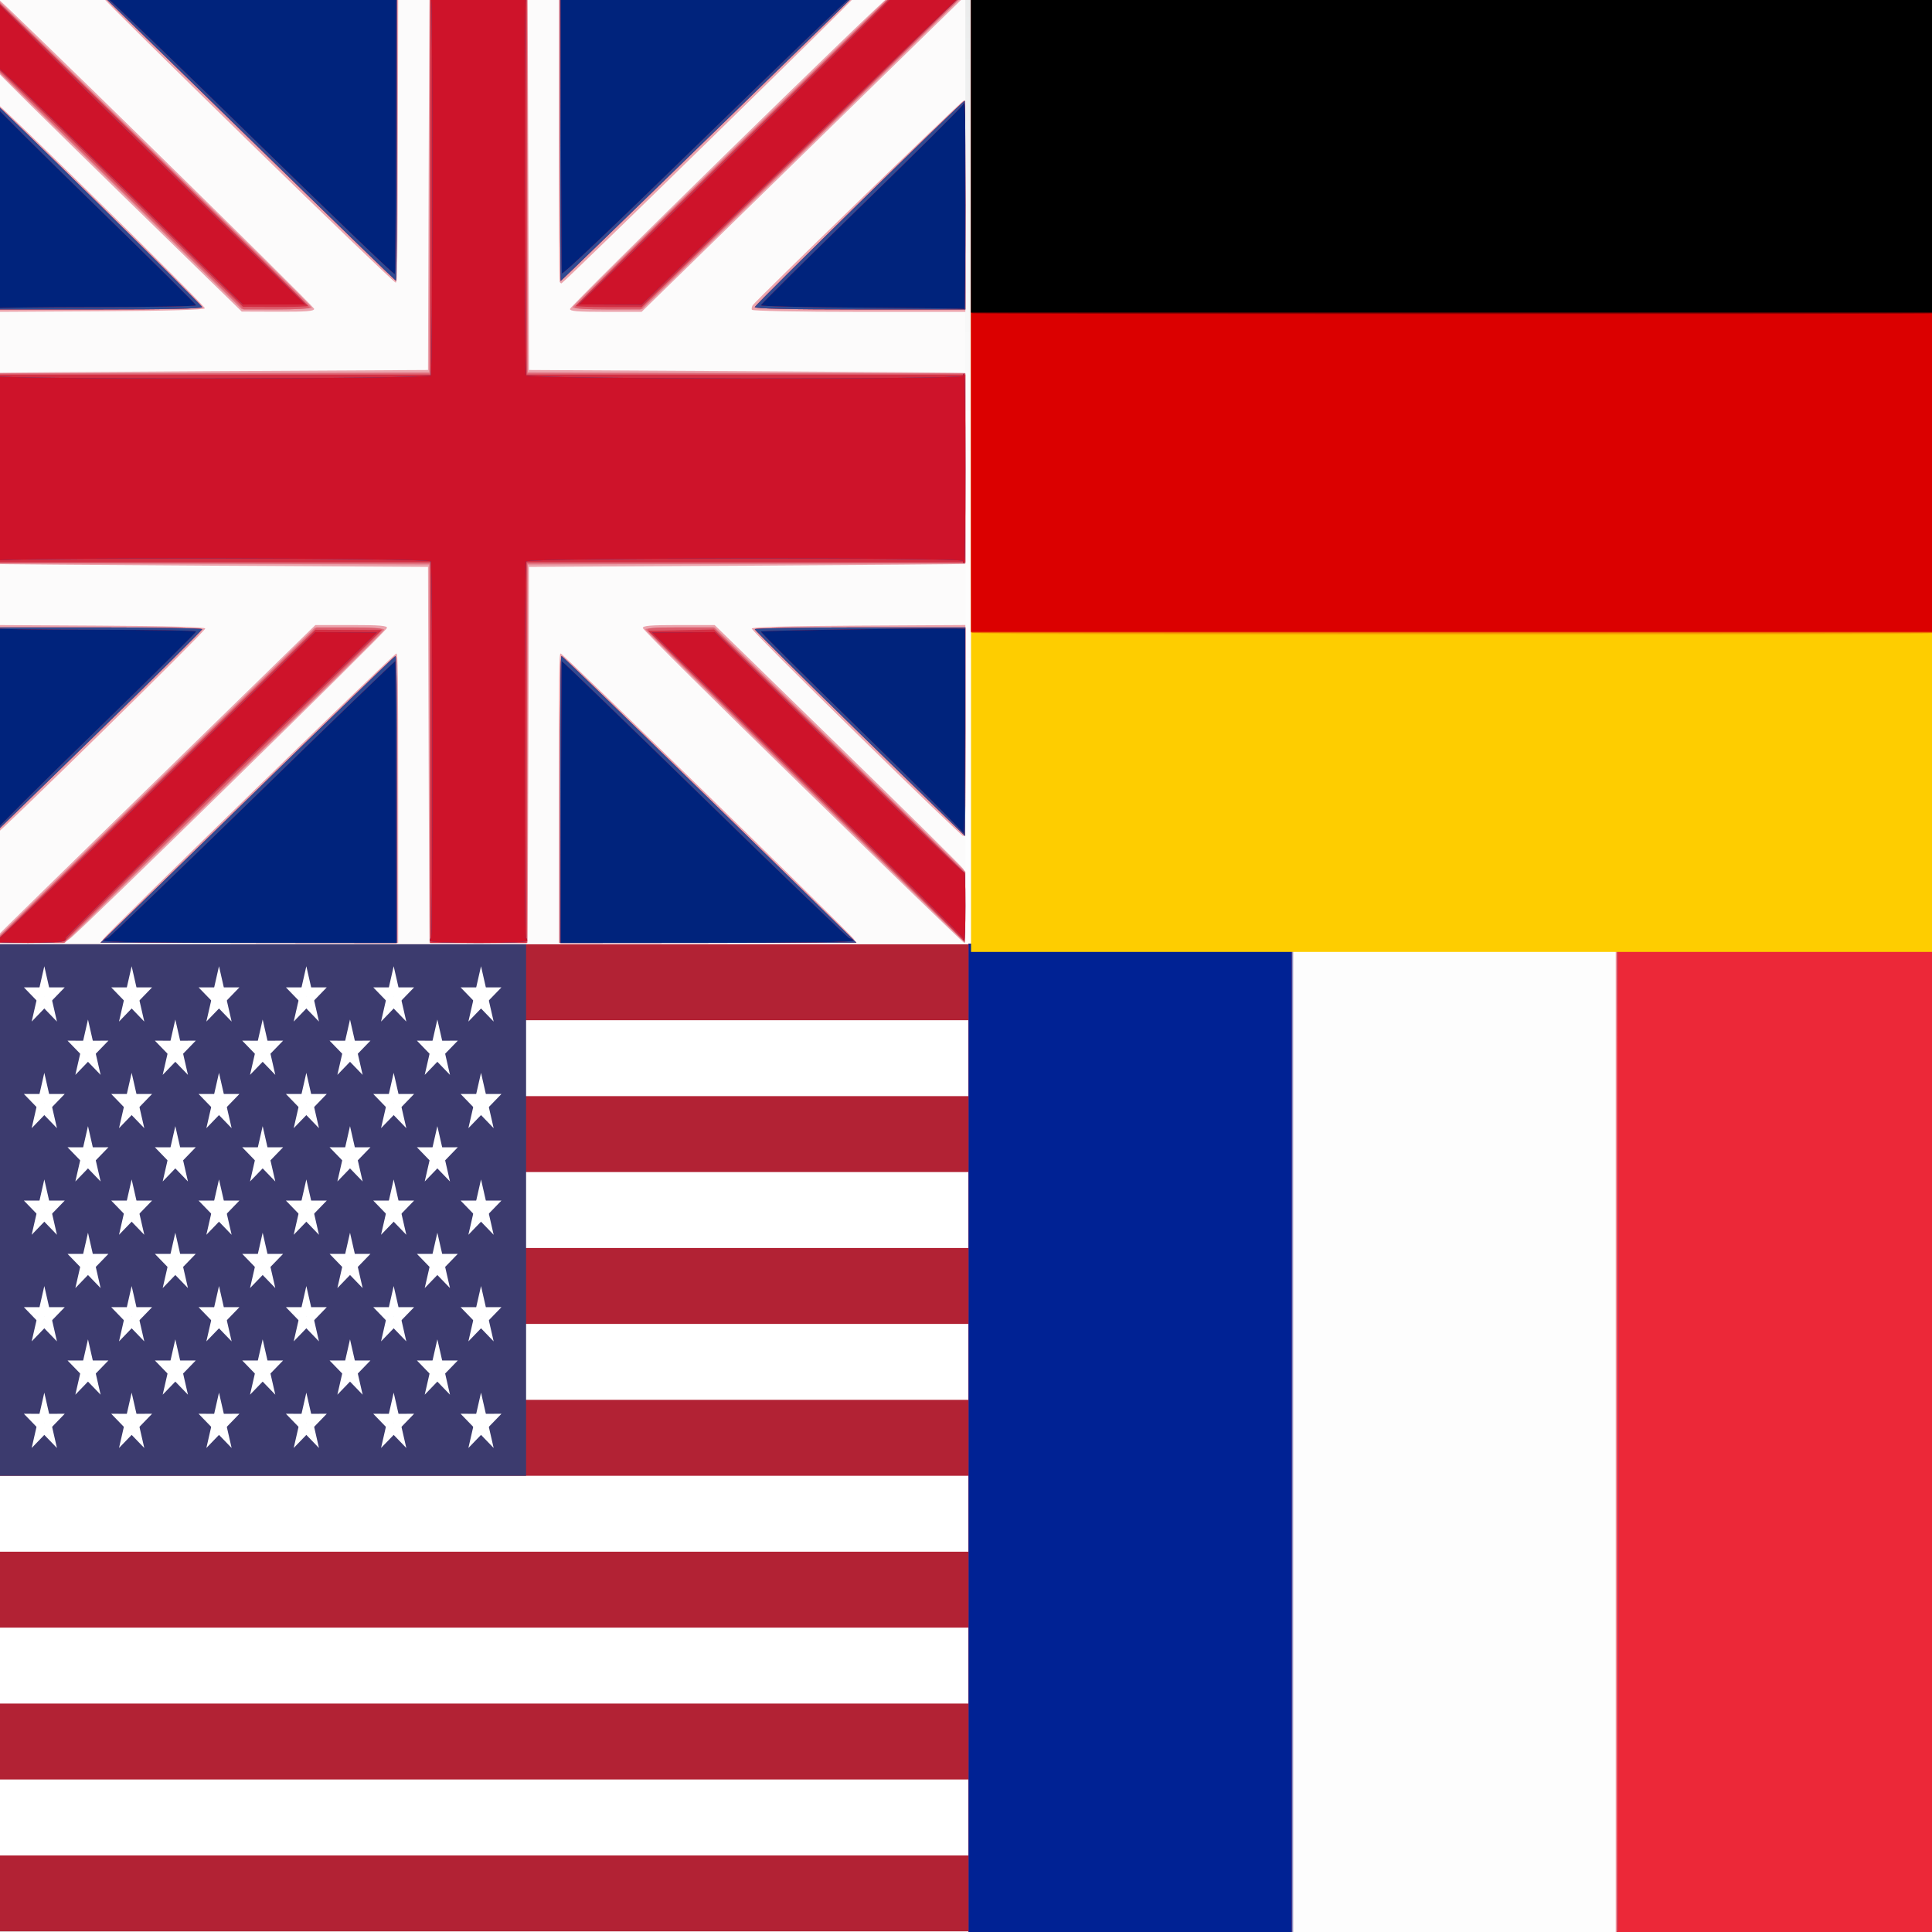 <?xml version="1.0" encoding="UTF-8" standalone="no"?>
<!-- Created with Inkscape (http://www.inkscape.org/) -->

<svg
   xmlns:dc="http://purl.org/dc/elements/1.1/"
   xmlns:cc="http://creativecommons.org/ns#"
   xmlns:rdf="http://www.w3.org/1999/02/22-rdf-syntax-ns#"
   xmlns:svg="http://www.w3.org/2000/svg"
   xmlns="http://www.w3.org/2000/svg"
   xmlns:xlink="http://www.w3.org/1999/xlink"
   xmlns:sodipodi="http://sodipodi.sourceforge.net/DTD/sodipodi-0.dtd"
   xmlns:inkscape="http://www.inkscape.org/namespaces/inkscape"
   width="500"
   height="500"
   id="svg2"
   version="1.1"
   inkscape:version="0.48.5 r10040"
   sodipodi:docname="improve-source-view.svg">
  <rect width="100%" height="100%" fill="#808080" stroke="none"/>
  <defs
     id="defs4">
    <marker
       inkscape:stockid="Arrow1Lend"
       orient="auto"
       refY="0.0"
       refX="0.0"
       id="Arrow1Lend"
       style="overflow:visible;">
      <path
         id="path4606"
         d="M 0.0,0.0 L 5.0,-5.0 L -12.5,0.0 L 5.0,5.0 L 0.0,0.0 z "
         style="fill-rule:evenodd;stroke:#000000;stroke-width:1.0pt;"
         transform="scale(0.8) rotate(180) translate(12.5,0)" />
    </marker>
    <radialGradient
       r="298.999"
       cy="228"
       cx="199"
       gradientTransform="matrix(0.608,0,0,0.608,235.533,379.323)"
       gradientUnits="userSpaceOnUse"
       id="radialGradient3105"
       xlink:href="#SVGID_1_"
       inkscape:collect="always" />
    <radialGradient
       id="SVGID_1_"
       cx="199"
       cy="228"
       r="298.999"
       gradientUnits="userSpaceOnUse"
       gradientTransform="matrix(0.608,0,0,0.608,-2.1219864e-6,-1.8071192e-6)">
      <stop
         offset="0"
         style="stop-color:#FFFFFF"
         id="stop4" />
      <stop
         offset="0.407"
         style="stop-color:#FDFDFD"
         id="stop6" />
      <stop
         offset="0.625"
         style="stop-color:#F5F5F5"
         id="stop8" />
      <stop
         offset="0.797"
         style="stop-color:#E7E9E9"
         id="stop10" />
      <stop
         offset="0.946"
         style="stop-color:#D4D7D7"
         id="stop12" />
      <stop
         offset="1"
         style="stop-color:#CBCECE"
         id="stop14" />
    </radialGradient>
    <radialGradient
       r="298.999"
       cy="228"
       cx="199"
       gradientTransform="matrix(1.252,0,0,1.255,-1.82,138.078)"
       gradientUnits="userSpaceOnUse"
       id="radialGradient3354"
       xlink:href="#SVGID_1_"
       inkscape:collect="always" />
    <marker
       inkscape:stockid="Arrow1Lend"
       orient="auto"
       refY="0"
       refX="0"
       id="Arrow1Lend-7"
       style="overflow:visible">
      <path
         inkscape:connector-curvature="0"
         id="path4606-9"
         d="M 0,0 5,-5 -12.5,0 5,5 0,0 z"
         style="fill-rule:evenodd;stroke:#000000;stroke-width:1pt"
         transform="matrix(-0.8,0,0,-0.8,-10,0)" />
    </marker>
    <marker
       inkscape:stockid="Arrow1Lend"
       orient="auto"
       refY="0"
       refX="0"
       id="Arrow1Lend-3"
       style="overflow:visible">
      <path
         inkscape:connector-curvature="0"
         id="path4606-1"
         d="M 0,0 5,-5 -12.5,0 5,5 0,0 z"
         style="fill-rule:evenodd;stroke:#000000;stroke-width:1pt"
         transform="matrix(-0.8,0,0,-0.8,-10,0)" />
    </marker>
    <marker
       inkscape:stockid="Arrow1Lend"
       orient="auto"
       refY="0"
       refX="0"
       id="Arrow1Lend-6"
       style="overflow:visible">
      <path
         inkscape:connector-curvature="0"
         id="path4606-4"
         d="M 0,0 5,-5 -12.5,0 5,5 0,0 z"
         style="fill-rule:evenodd;stroke:#000000;stroke-width:1pt"
         transform="matrix(-0.8,0,0,-0.8,-10,0)" />
    </marker>
    <marker
       inkscape:stockid="Arrow1Lend"
       orient="auto"
       refY="0"
       refX="0"
       id="Arrow1Lend-8"
       style="overflow:visible">
      <path
         inkscape:connector-curvature="0"
         id="path4606-99"
         d="M 0,0 5,-5 -12.5,0 5,5 0,0 z"
         style="fill-rule:evenodd;stroke:#000000;stroke-width:1pt"
         transform="matrix(-0.8,0,0,-0.8,-10,0)" />
    </marker>
    <rect
       fill="#B22234"
       height="50"
       width="1235"
       id="stripe" />
    <g
       id="u">
      <use
         id="use5600"
         y="-0.216"
         xlink:href="#x4" />
      <use
         id="use5602"
         xlink:href="#x4" />
      <use
         id="use5604"
         y="0.216"
         xlink:href="#s6" />
    </g>
    <g
       id="x4">
      <use
         id="use5591"
         xlink:href="#s6" />
      <use
         id="use5593"
         y="0.054"
         xlink:href="#s5" />
      <use
         id="use5595"
         y="0.108"
         xlink:href="#s6" />
      <use
         id="use5597"
         y="0.162"
         xlink:href="#s5" />
    </g>
    <g
       id="s6">
      <use
         id="use5586"
         x="-0.063"
         xlink:href="#s5" />
      <use
         id="use5588"
         x="0.315"
         xlink:href="#star" />
    </g>
    <g
       id="s5">
      <use
         id="use5575"
         x="-0.252"
         xlink:href="#star" />
      <use
         id="use5577"
         x="-0.126"
         xlink:href="#star" />
      <use
         id="use5579"
         xlink:href="#star" />
      <use
         id="use5581"
         x="0.126"
         xlink:href="#star" />
      <use
         id="use5583"
         x="0.252"
         xlink:href="#star" />
    </g>
    <g
       id="star">
      <use
         id="use5564"
         transform="rotate(-144)"
         xlink:href="#pt" />
      <use
         id="use5566"
         transform="rotate(-72)"
         xlink:href="#pt" />
      <use
         id="use5568"
         xlink:href="#pt" />
      <use
         id="use5570"
         transform="rotate(72)"
         xlink:href="#pt" />
      <use
         id="use5572"
         transform="rotate(144)"
         xlink:href="#pt" />
    </g>
    <polygon
       fill="#FFF"
       transform="scale(0.062)"
       points="-0.162,0 0,-0.5 0.162,0"
       id="pt" />
  </defs>
  <sodipodi:namedview
     id="base"
     pagecolor="#ffffff"
     bordercolor="#666666"
     borderopacity="1.0"
     inkscape:pageopacity="0.0"
     inkscape:pageshadow="2"
     inkscape:zoom="0.98994949"
     inkscape:cx="214.62966"
     inkscape:cy="262.93439"
     inkscape:document-units="px"
     inkscape:current-layer="layer1"
     showgrid="false"
     fit-margin-top="0"
     fit-margin-left="0"
     fit-margin-right="0"
     fit-margin-bottom="0"
     inkscape:window-width="1920"
     inkscape:window-height="1025"
     inkscape:window-x="-2"
     inkscape:window-y="-3"
     inkscape:window-maximized="1" />
  <g
     inkscape:label="Calque 1"
     inkscape:groupmode="layer"
     id="layer1"
     transform="translate(1.429,-139.505)">
    <rect
       width="500.809"
       height="501.819"
       id="rect16"
       x="-1.82"
       y="138.078"
       style="fill:url(#radialGradient3354)" />
    <g
       id="g5657"
       transform="matrix(0.276,0,0,0.393,-1.623,383.884)">
      <rect
         id="rect5607"
         height="650"
         width="1235"
         x="0"
         y="0"
         style="fill:#ffffff" />
      <use
         id="use5609"
         xlink:href="#stripe"
         x="0"
         y="0"
         width="1"
         height="1" />
      <use
         id="use5611"
         y="100"
         xlink:href="#stripe"
         x="0"
         width="1"
         height="1" />
      <use
         id="use5613"
         y="200"
         xlink:href="#stripe"
         x="0"
         width="1"
         height="1" />
      <use
         id="use5615"
         y="300"
         xlink:href="#stripe"
         x="0"
         width="1"
         height="1" />
      <use
         id="use5617"
         y="400"
         xlink:href="#stripe"
         x="0"
         width="1"
         height="1" />
      <use
         id="use5619"
         y="500"
         xlink:href="#stripe"
         x="0"
         width="1"
         height="1" />
      <use
         id="use5621"
         y="600"
         xlink:href="#stripe"
         x="0"
         width="1"
         height="1" />
      <rect
         id="rect5623"
         height="350"
         width="494"
         x="0"
         y="0"
         style="fill:#3c3b6e" />
      <use
         id="use5625"
         transform="matrix(650,0,0,650,247,175)"
         xlink:href="#u"
         x="0"
         y="0"
         width="1"
         height="1" />
    </g>
    <g
       id="g5693"
       transform="matrix(0.944,0,0,1.363,-146.749,-66.949)">
      <path
         style="fill:#fdfdfd"
         d="m 419.474,424.676 0,-94.013 133.193,0 133.193,0 0,94.013 0,94.013 -133.193,0 -133.193,0 0,-94.013 z"
         id="path5709"
         inkscape:connector-curvature="0" />
      <path
         style="fill:#f59ea5"
         d="m 419.474,424.676 0,-94.013 44.484,0 44.484,0 0,94.013 0,94.013 -44.484,0 -44.484,0 0,-94.013 z m 177.417,0 0,-94.013 44.484,0 44.484,0 0,94.013 0,94.013 -44.484,0 -44.484,0 0,-94.013 z"
         id="path5707"
         inkscape:connector-curvature="0" />
      <path
         style="fill:#8b9bce"
         d="m 419.474,424.676 0,-94.013 44.484,0 44.484,0 0,94.013 0,94.013 -44.484,0 -44.484,0 0,-94.013 z m 177.677,0 0,-94.013 44.354,0 44.354,0 0,94.013 0,94.013 -44.354,0 -44.354,0 0,-94.013 z"
         id="path5705"
         inkscape:connector-curvature="0" />
      <path
         style="fill:#f0616c"
         d="m 419.474,424.676 0,-94.013 44.354,0 44.354,0 0,94.013 0,94.013 -44.354,0 -44.354,0 0,-94.013 z m 177.677,0 0,-94.013 44.354,0 44.354,0 0,94.013 0,94.013 -44.354,0 -44.354,0 0,-94.013 z"
         id="path5703"
         inkscape:connector-curvature="0" />
      <path
         style="fill:#ed3746"
         d="m 419.474,424.676 0,-94.013 44.354,0 44.354,0 0,94.013 0,94.013 -44.354,0 -44.354,0 0,-94.013 z m 177.807,0 0,-94.013 44.289,0 44.289,0 0,94.013 0,94.013 -44.289,0 -44.289,0 0,-94.013 z"
         id="path5701"
         inkscape:connector-curvature="0" />
      <path
         style="fill:#435cb0"
         d="m 419.474,424.676 0,-94.013 44.354,0 44.354,0 0,94.013 0,94.013 -44.354,0 -44.354,0 0,-94.013 z m 177.677,93.737 c 0,-0.151 0.117,-0.275 0.26,-0.275 0.173,0 0.26,-31.338 0.26,-93.462 0,-62.124 -0.087,-93.462 -0.26,-93.462 -0.143,0 -0.26,-0.124 -0.26,-0.275 0,-0.182 14.958,-0.275 44.354,-0.275 l 44.354,0 0,94.013 0,94.013 -44.354,0 c -29.396,0 -44.354,-0.093 -44.354,-0.275 z"
         id="path5699"
         inkscape:connector-curvature="0" />
      <path
         style="fill:#ec2838"
         d="m 419.474,424.676 0,-94.013 44.289,0 44.289,0 0,94.013 0,94.013 -44.289,0 -44.289,0 0,-94.013 z m 177.677,93.737 c 0,-0.151 0.117,-0.275 0.26,-0.275 0.173,0 0.26,-31.338 0.26,-93.462 0,-62.124 -0.087,-93.462 -0.26,-93.462 -0.143,0 -0.26,-0.124 -0.26,-0.275 0,-0.182 14.958,-0.275 44.354,-0.275 l 44.354,0 0,94.013 0,94.013 -44.354,0 c -29.396,0 -44.354,-0.093 -44.354,-0.275 z"
         id="path5697"
         inkscape:connector-curvature="0" />
      <path
         style="fill:#002294"
         d="m 419.474,424.676 0,-94.013 44.289,0 44.289,0 0,94.013 0,94.013 -44.289,0 -44.289,0 0,-94.013 z"
         id="path5695"
         inkscape:connector-curvature="0" />
    </g>
    <g
       id="g5733"
       transform="matrix(0.315,0,0,0.614,170.586,-35.785)">
      <path
         style="fill:#fcfbfb"
         d="m -552.951,482.931 0,-200 400,0 400,0 0,200 0,200 -400,0 -400,0 0,-200 z"
         id="path5749"
         inkscape:connector-curvature="0" />
      <path
         style="fill:#eba4ad"
         d="m -551.951,681.868 c 0.825,-0.568 60.787,-30.711 133.249,-66.985 l 131.748,-65.952 29.585,0 c 23.192,0 29.507,0.27 29.227,1.25 -0.405,1.413 -253.738,128.737 -260.996,131.175 -3.854,1.295 -9.992,1.572 -34.5,1.56 -20.808,-0.011 -29.359,-0.327 -28.312,-1.048 z m 90.284,-0.364 c 1.913,-1.913 239.3,-120.573 241.214,-120.573 1.319,0 1.502,7.414 1.502,61 l 0,61 -122.071,0 c -105.729,0 -121.88,-0.191 -120.645,-1.427 z m 268.481,1.177 c -0.129,-0.138 -0.467,-35.8 -0.75,-79.25 l -0.515,-79 -179,-0.507 c -98.45,-0.279 -179.113,-0.616 -179.25,-0.75 -0.138,-0.134 -0.25,-18.243 -0.25,-40.243 0,-22 0.113,-40.109 0.25,-40.243 0.138,-0.134 80.8,-0.471 179.25,-0.75 l 179,-0.507 0.515,-79 c 0.283,-43.45 0.621,-79.112 0.75,-79.25 0.129,-0.138 18.235,-0.25 40.235,-0.25 22,0 40.106,0.113 40.235,0.25 0.129,0.138 0.467,35.8 0.75,79.25 l 0.515,79 179,0.507 c 98.45,0.279 179.113,0.616 179.25,0.75 0.138,0.134 0.25,18.243 0.25,40.243 0,22 -0.113,40.109 -0.25,40.243 -0.138,0.134 -80.8,0.471 -179.25,0.75 l -179,0.507 -0.515,79 c -0.283,43.45 -0.621,79.112 -0.75,79.25 -0.129,0.138 -18.235,0.25 -40.235,0.25 -22,0 -40.106,-0.113 -40.235,-0.25 z m 106.235,-60.75 c 0,-53.586 0.183,-61 1.502,-61 1.915,0 239.301,118.66 241.214,120.573 1.236,1.236 -14.916,1.427 -120.645,1.427 l -122.071,0 0,-61 z m 200.531,-4.741 c -72.342,-36.157 -131.531,-66.307 -131.531,-67 0,-0.984 6.452,-1.259 29.502,-1.259 l 29.502,0 101.248,50.604 c 55.686,27.832 102.036,51.302 102.998,52.155 1.518,1.346 1.75,3.516 1.75,16.396 0,8.913 -0.387,14.845 -0.969,14.845 -0.533,0 -60.158,-29.583 -132.5,-65.741 z m -666.531,-23.765 0,-44.505 87.75,0.255 c 57.663,0.168 87.75,0.598 87.75,1.255 0,1.194 -171.224,87.37 -173.75,87.447 -1.641,0.05 -1.75,-2.712 -1.75,-44.452 z m 710.5,1.202 c -47.3,-23.758 -86,-43.647 -86,-44.197 0,-0.657 30.087,-1.088 87.75,-1.255 l 87.75,-0.255 0,44.505 c 0,41.74 -0.109,44.502 -1.75,44.452 -0.963,-0.029 -40.45,-19.492 -87.75,-43.25 z m -710.5,-222.191 c 0,-41.74 0.109,-44.502 1.75,-44.452 2.66,0.081 173.672,86.3 173.447,87.447 -0.129,0.655 -30.365,1.088 -87.697,1.255 l -87.5,0.255 0,-44.505 z m 104.5,-6.164 c -55.55,-27.802 -101.787,-51.247 -102.75,-52.1 -1.518,-1.346 -1.75,-3.516 -1.75,-16.396 0,-8.165 0.338,-14.866 0.75,-14.893 1.947,-0.124 264.25,131.685 264.25,132.787 0,0.987 -6.457,1.248 -29.75,1.205 l -29.75,-0.055 -101,-50.549 z m 370.692,49.409 c 0.433,-1.512 254.202,-128.946 261.308,-131.221 4.212,-1.348 9.647,-1.555 34.5,-1.315 l 29.5,0.286 -133.241,66.75 -133.241,66.75 -29.592,0 c -23.198,0 -29.515,-0.27 -29.234,-1.25 z m 149.378,0.363 c -0.301,-0.488 0.01,-1.339 0.691,-1.891 2.371,-1.923 171.745,-86.222 173.237,-86.222 1.314,0 1.502,5.58 1.502,44.5 l 0,44.5 -87.441,0 c -49.766,0 -87.677,-0.382 -87.989,-0.887 z m -412.965,-70.729 c -65.392,-32.742 -119.537,-60.173 -120.321,-60.957 -1.236,-1.236 14.917,-1.427 120.652,-1.427 l 122.079,0 -0.258,60.736 c -0.225,53.091 -0.447,60.764 -1.758,60.957 -0.825,0.122 -55.003,-26.568 -120.395,-59.31 z m 255.061,58.949 c -0.367,-0.367 -0.667,-27.817 -0.667,-61 l 0,-60.333 122.071,0 c 105.729,0 121.88,0.191 120.645,1.427 -1.482,1.482 -239.073,120.573 -240.548,120.573 -0.459,0 -1.135,-0.3 -1.502,-0.667 z"
         id="path5747"
         inkscape:connector-curvature="0" />
      <path
         style="fill:#e27785"
         d="m -419.951,616.431 132.5,-66.39 28.809,-0.055 c 19.919,-0.038 28.608,0.269 28.159,0.997 -0.358,0.579 -59.572,30.504 -131.588,66.5 l -130.937,65.448 -29.721,-0.055 -29.721,-0.055 132.5,-66.39 z m 77,6 c 66.275,-33.214 121.062,-60.414 121.75,-60.445 0.987,-0.044 1.25,12.682 1.25,60.445 l 0,60.5 -121.75,-0.055 -121.75,-0.055 120.5,-60.39 z m 149.756,-19.25 -0.256,-79.75 -179.75,-0.253 -179.75,-0.253 0,-39.995 0,-39.995 179.75,-0.253 179.75,-0.253 0.256,-79.75 0.256,-79.75 39.988,0 39.988,0 0.256,79.75 0.256,79.75 179.75,0.253 179.75,0.253 0,39.995 0,39.995 -179.75,0.253 -179.75,0.253 -0.256,79.75 -0.256,79.75 -39.988,0 -39.988,0 -0.256,-79.75 z m 107.244,19.25 c 0,-47.763 0.263,-60.488 1.25,-60.445 0.688,0.03 55.475,27.231 121.75,60.445 l 120.5,60.39 -121.75,0.055 -121.75,0.055 0,-60.5 z m 201.25,-5.304 c -72.188,-36.131 -131.25,-66.031 -131.25,-66.444 0,-0.413 12.826,-0.752 28.502,-0.752 l 28.502,0 102.998,51.501 102.998,51.501 0,14.999 c 0,8.249 -0.113,14.974 -0.25,14.943 -0.138,-0.031 -59.312,-29.617 -131.5,-65.748 z m -668.25,-23.197 0,-43.999 86.5,0 c 47.575,0 86.5,0.339 86.5,0.753 0,0.414 -38.925,20.214 -86.5,43.999 l -86.5,43.247 0,-43.999 z m 713.25,0.698 c -47.438,-23.755 -86.25,-43.53 -86.25,-43.944 0,-0.414 38.925,-0.753 86.5,-0.753 l 86.5,0 0,44 c 0,24.2 -0.113,43.975 -0.25,43.944 -0.138,-0.031 -39.062,-19.492 -86.5,-43.247 z m -713.25,-222.697 c 0,-24.2 0.226,-44 0.502,-44 1.624,0 172.498,86.182 172.498,87.001 0,0.657 -29.566,0.999 -86.5,0.999 l -86.5,0 0,-44 z m 102.75,-7.564 -102.75,-51.458 0,-14.989 0,-14.989 131.5,65.748 c 72.325,36.161 131.5,66.086 131.5,66.499 0,0.413 -12.938,0.728 -28.75,0.699 l -28.75,-0.053 -102.75,-51.458 z m 374.776,50.522 c 0.354,-0.573 59.555,-30.498 131.558,-66.5 l 130.914,-65.458 29.752,0.055 29.752,0.055 -132.5,66.39 -132.5,66.39 -28.809,0.055 c -19.732,0.038 -28.606,-0.273 -28.165,-0.986 z m 149.474,0.043 c 0,-0.819 170.873,-87.001 172.498,-87.001 0.276,0 0.502,19.8 0.502,44 l 0,44 -86.5,0 c -56.934,0 -86.5,-0.341 -86.5,-0.999 z m -416.281,-71.558 -120.781,-60.443 121.531,0 121.531,0 0,60.5 c 0,33.275 -0.338,60.474 -0.75,60.443 -0.412,-0.031 -55.102,-27.256 -121.531,-60.5 z m 256.281,0.057 0,-60.5 121.531,0 121.531,0 -121.038,60.5 c -66.571,33.275 -121.26,60.5 -121.531,60.5 -0.271,0 -0.493,-27.225 -0.493,-60.5 z"
         id="path5745"
         inkscape:connector-curvature="0" />
      <path
         style="fill:#dc5e6d"
         d="m -418.966,616.431 133.041,-66.5 26.987,0 c 17.311,0 26.987,0.358 26.987,0.999 0,0.55 -58.949,30.475 -130.998,66.5 l -130.998,65.501 -29.03,0 -29.03,0 133.041,-66.5 z m 76.015,6 c 66.275,-33.214 121.062,-60.414 121.75,-60.445 0.987,-0.044 1.25,12.682 1.25,60.445 l 0,60.5 -121.75,-0.055 -121.75,-0.055 120.5,-60.39 z m 150,-19.5 0,-80 -180,0 -180,0 0,-40 0,-40 180,0 180,0 0,-80 0,-80 40,0 40,0 0,80 0,80 180,0 180,0 0,40 0,40 -180,0 -180,0 0,80 0,80 -40,0 -40,0 0,-80 z m 107,19.5 c 0,-47.763 0.263,-60.488 1.25,-60.445 0.688,0.03 55.475,27.231 121.75,60.445 l 120.5,60.39 -121.75,0.055 -121.75,0.055 0,-60.5 z m 202.79,-5 c -71.341,-35.75 -130.268,-65.562 -130.95,-66.25 -0.992,-1 4.302,-1.25 26.443,-1.25 l 27.683,0 103.267,51.607 c 56.797,28.384 103.392,51.721 103.545,51.861 0.153,0.14 0.153,6.729 0,14.643 l -0.278,14.389 -129.71,-65 z m -669.79,-23.501 0,-43.999 86.5,0 c 47.575,0 86.5,0.339 86.5,0.753 0,0.414 -38.925,20.214 -86.5,43.999 l -86.5,43.247 0,-43.999 z m 713.25,0.698 c -47.438,-23.755 -86.25,-43.53 -86.25,-43.944 0,-0.414 38.925,-0.753 86.5,-0.753 l 86.5,0 0,44 c 0,24.2 -0.113,43.975 -0.25,43.944 -0.138,-0.031 -39.062,-19.492 -86.5,-43.247 z m -713.25,-222.697 c 0,-24.2 0.226,-44 0.502,-44 1.624,0 172.498,86.182 172.498,87.001 0,0.657 -29.566,0.999 -86.5,0.999 l -86.5,0 0,-44 z m 103.52,-7.743 -103.52,-51.743 0,-14.521 0,-14.521 130.924,65.482 c 72.008,36.015 130.707,65.834 130.441,66.264 -0.266,0.43 -12.598,0.782 -27.404,0.782 l -26.921,0 -103.52,-51.743 z m 375.48,50.744 c 0,-0.55 58.949,-30.475 130.998,-66.5 l 130.998,-65.501 29.03,0 29.03,0 -133.041,66.5 -133.041,66.5 -26.987,0 c -17.311,0 -26.987,-0.358 -26.987,-0.999 z m 148,3.9e-4 c 0,-0.819 170.873,-87.001 172.498,-87.001 0.276,0 0.502,19.8 0.502,44 l 0,44 -86.5,0 c -56.934,0 -86.5,-0.341 -86.5,-0.999 z m -416.281,-71.558 -120.781,-60.443 121.531,0 121.531,0 0,60.5 c 0,33.275 -0.338,60.474 -0.75,60.443 -0.412,-0.031 -55.102,-27.256 -121.531,-60.5 z m 256.281,0.057 0,-60.5 121.531,0 121.531,0 -121.038,60.5 c -66.571,33.275 -121.26,60.5 -121.531,60.5 -0.271,0 -0.493,-27.225 -0.493,-60.5 z"
         id="path5743"
         inkscape:connector-curvature="0" />
      <path
         style="fill:#d32f43"
         d="m -418.967,616.931 132.042,-66 27.237,0.055 27.237,0.055 -128.894,64.518 c -70.892,35.485 -129.537,65.16 -130.321,65.945 -1.17,1.17 -6.636,1.427 -30.384,1.427 l -28.957,0 132.042,-66 z m 76.015,5.5 c 66.275,-33.214 121.062,-60.414 121.75,-60.445 0.987,-0.044 1.25,12.682 1.25,60.445 l 0,60.5 -121.75,-0.055 -121.75,-0.055 120.5,-60.39 z m 150.5,-19.75 0,-80.25 -180.25,0 -180.25,0 0,-39.5 0,-39.5 180.25,0 180.25,0 0,-80.25 0,-80.25 39.5,0 39.5,0 0,80.25 0,80.25 180.25,0 180.25,0 0,39.5 0,39.5 -180.25,0 -180.25,0 0,80.25 0,80.25 -39.5,0 -39.5,0 0,-80.25 z m 106.5,19.75 c 0,-47.763 0.263,-60.488 1.25,-60.445 0.688,0.03 55.475,27.231 121.75,60.445 l 120.5,60.39 -121.75,0.055 -121.75,0.055 0,-60.5 z m 331.665,59.708 c -0.459,-0.71 -58.959,-30.41 -130,-66 l -129.165,-64.708 27,-0.309 27,-0.309 103,51.309 c 56.65,28.22 103.125,51.359 103.278,51.42 0.153,0.061 0.153,6.811 0,15 -0.157,8.433 -0.639,14.329 -1.112,13.598 z m -798.665,-88.209 0,-43.999 86.5,0 c 47.575,0 86.5,0.339 86.5,0.753 0,0.414 -38.925,20.214 -86.5,43.999 l -86.5,43.247 0,-43.999 z m 713.25,0.698 c -47.438,-23.755 -86.25,-43.53 -86.25,-43.944 0,-0.414 38.925,-0.753 86.5,-0.753 l 86.5,0 0,44 c 0,24.2 -0.113,43.975 -0.25,43.944 -0.138,-0.031 -39.062,-19.492 -86.5,-43.247 z m -713.25,-222.697 c 0,-24.2 0.226,-44 0.502,-44 1.624,0 172.498,86.182 172.498,87.001 0,0.657 -29.566,0.999 -86.5,0.999 l -86.5,0 0,-44 z m 627,43.001 c 0,-0.819 170.873,-87.001 172.498,-87.001 0.276,0 0.502,19.8 0.502,44 l 0,44 -86.5,0 c -56.934,0 -86.5,-0.341 -86.5,-0.999 z m -522,-51.001 c -55.825,-27.989 -102.287,-50.915 -103.25,-50.945 -1.584,-0.05 -1.75,-1.437 -1.75,-14.638 0,-8.021 0.338,-14.427 0.75,-14.236 8.895,4.123 259.25,129.972 259.25,130.32 0,0.275 -12.037,0.474 -26.75,0.444 l -26.75,-0.055 -101.5,-50.89 z m 375,50.497 c 0,-0.276 57.704,-29.349 128.231,-64.605 70.527,-35.256 129.127,-64.73 130.223,-65.497 1.591,-1.115 7.776,-1.395 30.797,-1.395 l 28.806,0 -132.042,66 -132.042,66 -26.987,0 c -14.843,0 -26.987,-0.226 -26.987,-0.503 z m -269.281,-71.054 -120.781,-60.443 121.531,0 121.531,0 0,60.5 c 0,33.275 -0.338,60.474 -0.75,60.443 -0.412,-0.031 -55.102,-27.256 -121.531,-60.5 z m 256.281,0.057 0,-60.5 121.531,0 121.531,0 -121.038,60.5 c -66.571,33.275 -121.26,60.5 -121.531,60.5 -0.271,0 -0.493,-27.225 -0.493,-60.5 z"
         id="path5741"
         inkscape:connector-curvature="0" />
      <path
         style="fill:#2f4b93"
         d="m -549.951,681.931 c 0.825,-0.533 2.288,-0.976 3.252,-0.985 0.963,-0.008 59.8,-29.04 130.748,-64.515 l 128.997,-64.5 25.252,0.055 25.252,0.055 -128.5,64.39 c -70.675,35.414 -128.05,64.421 -127.5,64.46 0.55,0.039 0.325,0.507 -0.5,1.04 -0.879,0.568 -13.299,0.969 -30,0.969 -18.765,0 -27.988,-0.331 -27,-0.969 z m 207,-59.5 c 66.275,-33.214 121.062,-60.414 121.75,-60.445 0.987,-0.044 1.25,12.682 1.25,60.445 l 0,60.5 -121.75,-0.055 -121.75,-0.055 120.5,-60.39 z m 150,59.5 c 0,-0.55 0.45,-1 1,-1 1.56,0 1.362,-157.238 -0.2,-158.8 -1.567,-1.567 -358.8,-1.766 -358.8,-0.2 0,0.55 -0.45,1 -1,1 -0.65,0 -1,-14 -1,-40 0,-26 0.35,-40 1,-40 0.55,0 1,0.45 1,1 0,1.566 357.233,1.367 358.8,-0.2 1.562,-1.562 1.76,-158.8 0.2,-158.8 -0.55,0 -1,-0.45 -1,-1 0,-0.65 14,-1 40,-1 26,0 40,0.35 40,1 0,0.55 -0.45,1 -1,1 -1.56,0 -1.362,157.238 0.2,158.8 1.567,1.567 358.8,1.766 358.8,0.2 0,-0.55 0.45,-1 1,-1 0.65,0 1,14 1,40 0,26 -0.35,40 -1,40 -0.55,0 -1,-0.45 -1,-1 0,-1.566 -357.233,-1.367 -358.8,0.2 -1.562,1.562 -1.76,158.8 -0.2,158.8 0.55,0 1,0.45 1,1 0,0.65 -14,1 -40,1 -26,0 -40,-0.35 -40,-1 z m 107,-59.5 c 0,-47.763 0.263,-60.488 1.25,-60.445 0.688,0.03 55.475,27.231 121.75,60.445 l 120.5,60.39 -121.75,0.055 -121.75,0.055 0,-60.5 z m 331,58.501 c 0,-0.55 -57.487,-29.775 -127.75,-64.945 l -127.75,-63.946 25.752,-0.055 25.752,-0.055 101.748,50.853 c 55.961,27.969 102.311,50.657 102.998,50.417 0.963,-0.336 1.25,2.914 1.25,14.147 0,9.056 -0.379,14.583 -1,14.583 -0.55,0 -1,-0.45 -1,-0.999 z m -798,-87.002 0,-43.999 86.5,0 c 47.575,0 86.5,0.339 86.5,0.753 0,0.414 -38.925,20.214 -86.5,43.999 l -86.5,43.247 0,-43.999 z m 713.25,0.698 c -47.438,-23.755 -86.25,-43.53 -86.25,-43.944 0,-0.414 38.925,-0.753 86.5,-0.753 l 86.5,0 0,44 c 0,24.2 -0.113,43.975 -0.25,43.944 -0.138,-0.031 -39.062,-19.492 -86.5,-43.247 z m -713.25,-222.697 c 0,-24.2 0.226,-44 0.502,-44 1.624,0 172.498,86.182 172.498,87.001 0,0.657 -29.566,0.999 -86.5,0.999 l -86.5,0 0,-44 z m 627,43.001 c 0,-0.819 170.873,-87.001 172.498,-87.001 0.276,0 0.502,19.8 0.502,44 l 0,44 -86.5,0 c -56.934,0 -86.5,-0.341 -86.5,-0.999 z m -522,-51.992 c -61.128,-30.643 -102.196,-50.68 -103.25,-50.377 -1.61,0.463 -1.75,-0.666 -1.75,-14.064 0,-9.045 0.379,-14.567 1,-14.567 0.55,0 1,0.45 1,0.999 0,0.55 57.487,29.775 127.75,64.945 l 127.75,63.946 -25.5,9e-5 -25.5,10e-5 -101.5,-50.88 z M 58.356,349.372 c 70.844,-35.442 128.219,-64.454 127.5,-64.471 -0.834,-0.019 -0.695,-0.387 0.382,-1.015 1.032,-0.602 12.886,-0.882 30.5,-0.72 16.401,0.151 27.519,0.604 25.811,1.051 -1.65,0.432 -61.163,29.795 -132.251,65.25 L -18.954,413.931 -44.703,413.872 -70.451,413.812 58.356,349.372 z m -400.589,-5.997 -120.781,-60.443 121.531,0 121.531,0 0,60.5 c 0,33.275 -0.338,60.474 -0.75,60.443 -0.412,-0.031 -55.102,-27.256 -121.531,-60.5 z m 256.281,0.057 0,-60.5 121.531,0 121.531,0 -121.038,60.5 c -66.571,33.275 -121.26,60.5 -121.531,60.5 -0.271,0 -0.493,-27.225 -0.493,-60.5 z"
         id="path5739"
         inkscape:connector-curvature="0" />
      <path
         style="fill:#ce132a"
         d="m -549.951,681.931 c 0.825,-0.533 2.288,-0.976 3.252,-0.985 0.963,-0.008 59.8,-29.04 130.748,-64.515 l 128.997,-64.5 25.252,0.055 25.252,0.055 -128.5,64.39 c -70.675,35.414 -128.05,64.421 -127.5,64.46 0.55,0.039 0.325,0.507 -0.5,1.04 -0.879,0.568 -13.299,0.969 -30,0.969 -18.765,0 -27.988,-0.331 -27,-0.969 z m 89,0 c 0.825,-0.533 2.288,-0.976 3.252,-0.985 0.963,-0.008 54.451,-26.366 118.861,-58.571 64.41,-32.206 117.274,-58.391 117.475,-58.19 0.201,0.201 0.489,27.002 0.639,59.556 l 0.273,59.19 -121,-0.016 c -78.489,-0.01 -120.473,-0.356 -119.5,-0.985 z m 268,0 c 0,-0.55 0.45,-1 1,-1 1.56,0 1.362,-157.238 -0.2,-158.8 -1.567,-1.567 -358.8,-1.766 -358.8,-0.2 0,0.55 -0.45,1 -1,1 -0.65,0 -1,-14 -1,-40 0,-26 0.35,-40 1,-40 0.55,0 1,0.45 1,1 0,1.566 357.233,1.367 358.8,-0.2 1.562,-1.562 1.76,-158.8 0.2,-158.8 -0.55,0 -1,-0.45 -1,-1 0,-0.65 14,-1 40,-1 26,0 40,0.35 40,1 0,0.55 -0.45,1 -1,1 -1.56,0 -1.362,157.238 0.2,158.8 1.567,1.567 358.8,1.766 358.8,0.2 0,-0.55 0.45,-1 1,-1 0.65,0 1,14 1,40 0,26 -0.35,40 -1,40 -0.55,0 -1,-0.45 -1,-1 0,-1.566 -357.233,-1.367 -358.8,0.2 -1.562,1.562 -1.76,158.8 -0.2,158.8 0.55,0 1,0.45 1,1 0,0.65 -14,1 -40,1 -26,0 -40,-0.35 -40,-1 z m 107.773,-58.19 c 0.15,-32.555 0.438,-59.355 0.639,-59.556 0.201,-0.201 53.065,25.984 117.475,58.19 64.41,32.206 117.897,58.563 118.861,58.571 0.963,0.008 2.427,0.452 3.252,0.985 0.973,0.629 -41.011,0.975 -119.5,0.985 l -121,0.016 0.273,-59.19 z m 330.227,57.191 c 0,-0.55 -57.487,-29.775 -127.75,-64.945 l -127.75,-63.946 25.752,-0.055 25.752,-0.055 101.748,50.853 c 55.961,27.969 102.311,50.657 102.998,50.417 0.963,-0.336 1.25,2.914 1.25,14.147 0,9.056 -0.379,14.583 -1,14.583 -0.55,0 -1,-0.45 -1,-0.999 z m -798,-86.919 c 0,-39.981 0.154,-44.236 1.582,-43.689 0.87,0.334 38.67,0.607 84,0.607 45.33,0 82.418,0.34 82.418,0.755 0,0.415 -36.965,19.203 -82.144,41.75 -45.179,22.547 -82.979,41.867 -84,42.934 -1.809,1.89 -1.856,0.824 -1.856,-42.357 z m 798.734,42.906 c -0.421,-0.832 -38.109,-20.18 -83.75,-42.995 -45.641,-22.815 -82.984,-41.817 -82.984,-42.226 0,-0.549 166.266,-1.711 167.761,-1.172 0.143,0.052 0.143,19.852 0,44 -0.143,24.148 -0.605,43.225 -1.027,42.393 z M -552.951,371.85 c 0,-43.181 0.047,-44.247 1.856,-42.357 1.021,1.066 38.821,20.386 84,42.934 45.179,22.547 82.144,41.335 82.144,41.75 0,0.415 -37.088,0.755 -82.418,0.755 -45.33,0 -83.13,0.273 -84,0.607 -1.428,0.548 -1.582,-3.708 -1.582,-43.689 z m 715.25,43.332 c -45.788,-0.144 -83.25,-0.599 -83.25,-1.011 0,-0.412 36.965,-19.197 82.144,-41.744 45.179,-22.547 82.979,-41.867 84,-42.934 1.809,-1.89 1.856,-0.826 1.856,42.25 0,24.304 -0.338,44.079 -0.75,43.944 -0.412,-0.134 -38.212,-0.362 -84,-0.506 z m -610.25,-52.241 c -61.128,-30.643 -102.196,-50.68 -103.25,-50.377 -1.61,0.463 -1.75,-0.666 -1.75,-14.064 0,-9.045 0.379,-14.567 1,-14.567 0.55,0 1,0.45 1,0.999 0,0.55 57.487,29.775 127.75,64.945 l 127.75,63.946 -25.5,9e-5 -25.5,10e-5 -101.5,-50.88 z M 58.356,349.372 c 70.844,-35.442 128.219,-64.454 127.5,-64.471 -0.834,-0.019 -0.695,-0.387 0.382,-1.015 1.032,-0.602 12.886,-0.882 30.5,-0.72 16.401,0.151 27.519,0.604 25.811,1.051 -1.65,0.432 -61.163,29.795 -132.251,65.25 L -18.954,413.931 -44.703,413.872 -70.451,413.812 58.356,349.372 z m -397.307,-5.981 c -64.075,-32.092 -117.4,-58.381 -118.5,-58.42 -1.1,-0.039 -2.675,-0.507 -3.5,-1.04 -0.973,-0.629 41.011,-0.975 119.5,-0.985 l 121,-0.016 -0.274,58.724 c -0.151,32.298 -0.601,59.03 -1,59.405 -0.399,0.374 -53.151,-25.576 -117.226,-57.669 z m 254.482,57.304 c -0.256,-0.695 -0.582,-27.476 -0.724,-59.514 l -0.258,-58.25 121,0.016 c 78.489,0.01 120.473,0.356 119.5,0.985 -0.825,0.533 -2.288,0.976 -3.252,0.985 -0.963,0.008 -54.413,26.347 -118.776,58.529 -78.217,39.109 -117.179,58.095 -117.491,57.25 z"
         id="path5737"
         inkscape:connector-curvature="0" />
      <path
         style="fill:#00237c"
         d="m -460.951,681.931 c 0.825,-0.533 2.288,-0.976 3.252,-0.985 0.963,-0.008 54.451,-26.366 118.861,-58.571 64.41,-32.206 117.274,-58.391 117.475,-58.19 0.201,0.201 0.489,27.002 0.639,59.556 l 0.273,59.19 -121,-0.016 c -78.489,-0.01 -120.473,-0.356 -119.5,-0.985 z m 375.773,-58.19 c 0.15,-32.555 0.438,-59.355 0.639,-59.556 0.201,-0.201 53.065,25.984 117.475,58.19 64.41,32.206 117.897,58.563 118.861,58.571 0.963,0.008 2.427,0.452 3.252,0.985 0.973,0.629 -41.011,0.975 -119.5,0.985 l -121,0.016 0.273,-59.19 z m -467.773,-29.729 c 0,-39.981 0.154,-44.236 1.582,-43.689 0.87,0.334 38.67,0.607 84,0.607 45.33,0 82.418,0.34 82.418,0.755 0,0.415 -36.965,19.203 -82.144,41.75 -45.179,22.547 -82.979,41.867 -84,42.934 -1.809,1.89 -1.856,0.824 -1.856,-42.357 z m 798.734,42.906 c -0.421,-0.832 -38.109,-20.18 -83.75,-42.995 -45.641,-22.815 -82.984,-41.817 -82.984,-42.226 0,-0.549 166.266,-1.711 167.761,-1.172 0.143,0.052 0.143,19.852 0,44 -0.143,24.148 -0.605,43.225 -1.027,42.393 z M -552.951,371.85 c 0,-43.181 0.047,-44.247 1.856,-42.357 1.021,1.066 38.821,20.386 84,42.934 45.179,22.547 82.144,41.335 82.144,41.75 0,0.415 -37.088,0.755 -82.418,0.755 -45.33,0 -83.13,0.273 -84,0.607 -1.428,0.548 -1.582,-3.708 -1.582,-43.689 z m 715.25,43.332 c -45.788,-0.144 -83.25,-0.599 -83.25,-1.011 0,-0.412 36.965,-19.197 82.144,-41.744 45.179,-22.547 82.979,-41.867 84,-42.934 1.809,-1.89 1.856,-0.826 1.856,42.25 0,24.304 -0.338,44.079 -0.75,43.944 -0.412,-0.134 -38.212,-0.362 -84,-0.506 z m -501.25,-71.791 c -64.075,-32.092 -117.4,-58.381 -118.5,-58.42 -1.1,-0.039 -2.675,-0.507 -3.5,-1.04 -0.973,-0.629 41.011,-0.975 119.5,-0.985 l 121,-0.016 -0.274,58.724 c -0.151,32.298 -0.601,59.03 -1,59.405 -0.399,0.374 -53.151,-25.576 -117.226,-57.669 z m 254.482,57.304 c -0.256,-0.695 -0.582,-27.476 -0.724,-59.514 l -0.258,-58.25 121,0.016 c 78.489,0.01 120.473,0.356 119.5,0.985 -0.825,0.533 -2.288,0.976 -3.252,0.985 -0.963,0.008 -54.413,26.347 -118.776,58.529 -78.217,39.109 -117.179,58.095 -117.491,57.25 z"
         id="path5735"
         inkscape:connector-curvature="0" />
    </g>
    <g
       id="g5773"
       transform="matrix(0.318,0,0,0.526,337.562,38.248)">
      <path
         style="fill:#fecd00"
         d="m -275.753,425.05 0,-235.811 393.018,0 393.018,0 0,235.811 0,235.811 -393.018,0 -393.018,0 0,-235.811 z"
         id="path5789"
         inkscape:connector-curvature="0" />
      <path
         style="fill:#fab700"
         d="m -274.986,503.963 c -0.61,-0.693 -0.768,-33.131 -0.768,-157.798 l 0,-156.926 393.018,0 393.018,0 0,156.944 c 0,135.199 -0.122,157.065 -0.877,157.821 -1.321,1.321 -783.228,1.279 -784.39,-0.041 z"
         id="path5787"
         inkscape:connector-curvature="0" />
      <path
         style="fill:#f28600"
         d="m -274.986,503.861 c -0.611,-0.247 -0.768,-32.316 -0.768,-157.466 l 0,-157.156 393.018,0 393.018,0 0,157.141 c 0,142.726 -0.089,157.176 -0.971,157.514 -1.163,0.446 -783.19,0.412 -784.296,-0.034 z"
         id="path5785"
         inkscape:connector-curvature="0" />
      <path
         style="fill:#e74600"
         d="m -275.753,346.446 0,-157.207 393.018,0 393.018,0 0,157.207 0,157.207 -393.018,0 -393.018,0 0,-157.207 z"
         id="path5783"
         inkscape:connector-curvature="0" />
      <path
         style="fill:#db0000"
         d="m -275.753,346.293 0,-157.054 393.018,0 393.018,0 0,157.054 0,157.054 -393.018,0 -393.018,0 0,-157.054 z"
         id="path5781"
         inkscape:connector-curvature="0" />
      <path
         style="fill:#8f0000"
         d="m -274.986,346.654 c -0.608,-0.246 -0.768,-16.595 -0.768,-78.862 l 0,-78.552 393.018,0 393.018,0 0,78.538 c 0,71.05 -0.093,78.573 -0.971,78.911 -1.163,0.446 -783.19,0.412 -784.296,-0.034 z"
         id="path5779"
         inkscape:connector-curvature="0" />
      <path
         style="fill:#4c0000"
         d="m -275.753,267.843 0,-78.604 393.018,0 393.018,0 0,78.604 0,78.604 -393.018,0 -393.018,0 0,-78.604 z"
         id="path5777"
         inkscape:connector-curvature="0" />
      <path
         style="fill:#000000"
         d="m -275.753,267.689 0,-78.45 393.018,0 393.018,0 0,78.45 0,78.45 -393.018,0 -393.018,0 0,-78.45 z"
         id="path5775"
         inkscape:connector-curvature="0" />
    </g>
  </g>
</svg>
